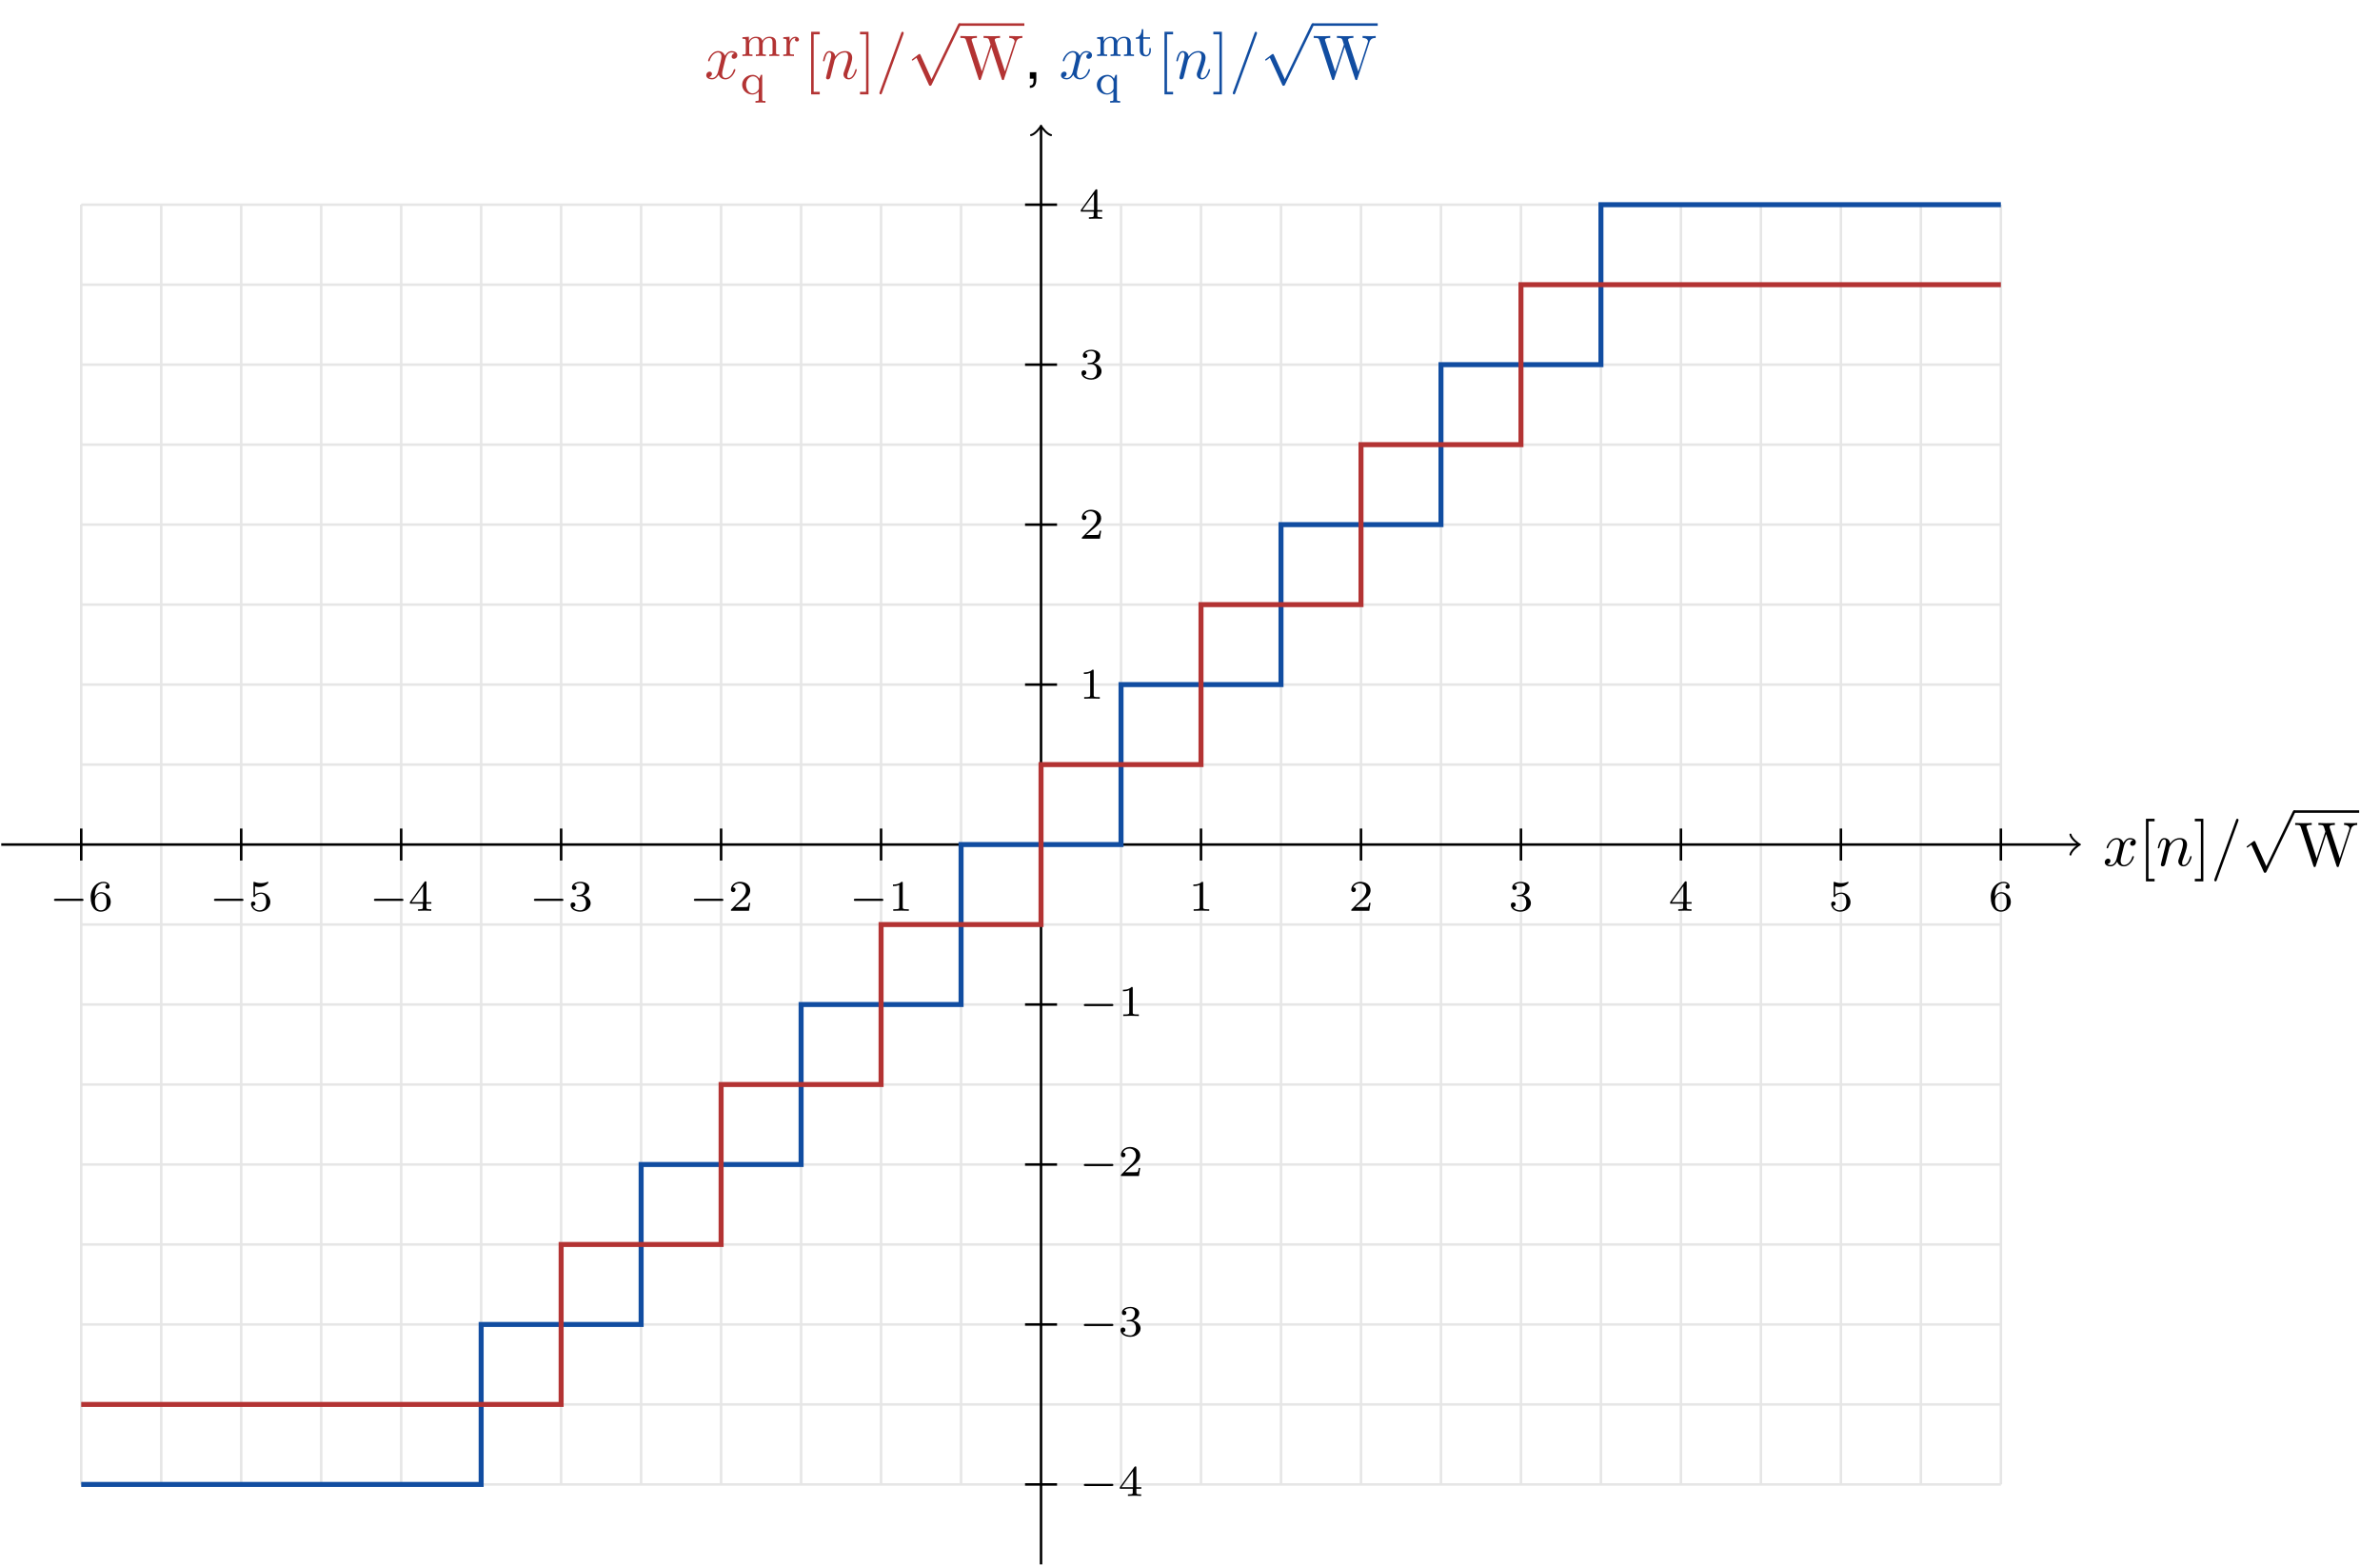 <?xml version="1.0" encoding="UTF-8"?>
<svg xmlns="http://www.w3.org/2000/svg" xmlns:xlink="http://www.w3.org/1999/xlink" width="379.561pt" height="249.695pt" viewBox="0 0 379.561 249.695" version="1.1">
<defs>
<g>
<symbol overflow="visible" id="glyph0-0">
<path style="stroke:none;" d=""/>
</symbol>
<symbol overflow="visible" id="glyph0-1">
<path style="stroke:none;" d="M 3.328 -3.016 C 3.391 -3.266 3.625 -4.188 4.312 -4.188 C 4.359 -4.188 4.609 -4.188 4.812 -4.062 C 4.531 -4 4.344 -3.766 4.344 -3.516 C 4.344 -3.359 4.453 -3.172 4.719 -3.172 C 4.938 -3.172 5.25 -3.344 5.25 -3.75 C 5.25 -4.266 4.672 -4.406 4.328 -4.406 C 3.75 -4.406 3.406 -3.875 3.281 -3.656 C 3.031 -4.312 2.5 -4.406 2.203 -4.406 C 1.172 -4.406 0.594 -3.125 0.594 -2.875 C 0.594 -2.766 0.703 -2.766 0.719 -2.766 C 0.797 -2.766 0.828 -2.797 0.844 -2.875 C 1.188 -3.938 1.844 -4.188 2.188 -4.188 C 2.375 -4.188 2.719 -4.094 2.719 -3.516 C 2.719 -3.203 2.547 -2.547 2.188 -1.141 C 2.031 -0.531 1.672 -0.109 1.234 -0.109 C 1.172 -0.109 0.953 -0.109 0.734 -0.234 C 0.984 -0.297 1.203 -0.5 1.203 -0.781 C 1.203 -1.047 0.984 -1.125 0.844 -1.125 C 0.531 -1.125 0.297 -0.875 0.297 -0.547 C 0.297 -0.094 0.781 0.109 1.219 0.109 C 1.891 0.109 2.25 -0.594 2.266 -0.641 C 2.391 -0.281 2.75 0.109 3.344 0.109 C 4.375 0.109 4.938 -1.172 4.938 -1.422 C 4.938 -1.531 4.859 -1.531 4.828 -1.531 C 4.734 -1.531 4.719 -1.484 4.688 -1.422 C 4.359 -0.344 3.688 -0.109 3.375 -0.109 C 2.984 -0.109 2.828 -0.422 2.828 -0.766 C 2.828 -0.984 2.875 -1.203 2.984 -1.641 Z M 3.328 -3.016 "/>
</symbol>
<symbol overflow="visible" id="glyph0-2">
<path style="stroke:none;" d="M 0.875 -0.594 C 0.844 -0.438 0.781 -0.203 0.781 -0.156 C 0.781 0.016 0.922 0.109 1.078 0.109 C 1.203 0.109 1.375 0.031 1.453 -0.172 C 1.453 -0.188 1.578 -0.656 1.641 -0.906 L 1.859 -1.797 C 1.906 -2.031 1.969 -2.25 2.031 -2.469 C 2.062 -2.641 2.141 -2.938 2.156 -2.969 C 2.297 -3.281 2.828 -4.188 3.781 -4.188 C 4.234 -4.188 4.312 -3.812 4.312 -3.484 C 4.312 -2.875 3.828 -1.594 3.672 -1.172 C 3.578 -0.938 3.562 -0.812 3.562 -0.703 C 3.562 -0.234 3.922 0.109 4.391 0.109 C 5.328 0.109 5.688 -1.344 5.688 -1.422 C 5.688 -1.531 5.609 -1.531 5.578 -1.531 C 5.469 -1.531 5.469 -1.5 5.422 -1.344 C 5.219 -0.672 4.891 -0.109 4.406 -0.109 C 4.234 -0.109 4.172 -0.203 4.172 -0.438 C 4.172 -0.688 4.25 -0.922 4.344 -1.141 C 4.531 -1.672 4.953 -2.766 4.953 -3.344 C 4.953 -4 4.531 -4.406 3.812 -4.406 C 2.906 -4.406 2.422 -3.766 2.25 -3.531 C 2.203 -4.094 1.797 -4.406 1.328 -4.406 C 0.875 -4.406 0.688 -4.016 0.594 -3.844 C 0.422 -3.5 0.297 -2.906 0.297 -2.875 C 0.297 -2.766 0.391 -2.766 0.406 -2.766 C 0.516 -2.766 0.516 -2.781 0.578 -3 C 0.75 -3.703 0.953 -4.188 1.312 -4.188 C 1.5 -4.188 1.609 -4.062 1.609 -3.734 C 1.609 -3.516 1.578 -3.406 1.453 -2.891 Z M 0.875 -0.594 "/>
</symbol>
<symbol overflow="visible" id="glyph0-3">
<path style="stroke:none;" d="M 4.375 -7.094 C 4.422 -7.234 4.422 -7.266 4.422 -7.281 C 4.422 -7.391 4.344 -7.484 4.234 -7.484 C 4.156 -7.484 4.094 -7.453 4.062 -7.391 L 0.594 2.109 C 0.547 2.25 0.547 2.281 0.547 2.297 C 0.547 2.406 0.641 2.5 0.75 2.5 C 0.875 2.5 0.906 2.422 0.969 2.25 Z M 4.375 -7.094 "/>
</symbol>
<symbol overflow="visible" id="glyph1-0">
<path style="stroke:none;" d=""/>
</symbol>
<symbol overflow="visible" id="glyph1-1">
<path style="stroke:none;" d="M 2.547 2.5 L 2.547 2.094 L 1.578 2.094 L 1.578 -7.078 L 2.547 -7.078 L 2.547 -7.484 L 1.172 -7.484 L 1.172 2.5 Z M 2.547 2.5 "/>
</symbol>
<symbol overflow="visible" id="glyph1-2">
<path style="stroke:none;" d="M 1.578 -7.484 L 0.219 -7.484 L 0.219 -7.078 L 1.188 -7.078 L 1.188 2.094 L 0.219 2.094 L 0.219 2.5 L 1.578 2.5 Z M 1.578 -7.484 "/>
</symbol>
<symbol overflow="visible" id="glyph1-3">
<path style="stroke:none;" d="M 9.062 -5.828 C 9.234 -6.406 9.672 -6.5 10.062 -6.5 L 10.062 -6.812 C 9.766 -6.781 9.453 -6.781 9.156 -6.781 C 8.859 -6.781 8.219 -6.797 7.969 -6.812 L 7.969 -6.5 C 8.641 -6.484 8.828 -6.156 8.828 -5.969 C 8.828 -5.906 8.797 -5.828 8.781 -5.766 L 7.281 -1.172 L 5.688 -6.047 C 5.688 -6.094 5.656 -6.156 5.656 -6.203 C 5.656 -6.5 6.234 -6.5 6.5 -6.5 L 6.5 -6.812 C 6.141 -6.781 5.469 -6.781 5.078 -6.781 C 4.703 -6.781 4.281 -6.797 3.875 -6.812 L 3.875 -6.5 C 4.438 -6.5 4.641 -6.5 4.766 -6.141 L 4.984 -5.438 L 3.594 -1.172 L 2 -6.078 C 1.984 -6.094 1.969 -6.172 1.969 -6.203 C 1.969 -6.5 2.547 -6.5 2.812 -6.5 L 2.812 -6.812 C 2.453 -6.781 1.781 -6.781 1.391 -6.781 C 1.016 -6.781 0.594 -6.797 0.172 -6.812 L 0.172 -6.5 C 0.922 -6.5 0.969 -6.453 1.094 -6.078 L 3.078 0.031 C 3.109 0.125 3.141 0.219 3.266 0.219 C 3.406 0.219 3.422 0.156 3.469 0.016 L 5.109 -5.047 L 6.766 0.031 C 6.797 0.125 6.828 0.219 6.953 0.219 C 7.094 0.219 7.125 0.156 7.156 0.016 Z M 9.062 -5.828 "/>
</symbol>
<symbol overflow="visible" id="glyph2-0">
<path style="stroke:none;" d=""/>
</symbol>
<symbol overflow="visible" id="glyph2-1">
<path style="stroke:none;" d="M 3.875 8.516 L 2.125 4.641 C 2.047 4.484 2 4.484 1.969 4.484 C 1.969 4.484 1.906 4.484 1.797 4.562 L 0.859 5.281 C 0.734 5.391 0.734 5.406 0.734 5.438 C 0.734 5.5 0.75 5.547 0.828 5.547 C 0.891 5.547 1.062 5.406 1.172 5.328 C 1.219 5.281 1.375 5.172 1.484 5.094 L 3.453 9.406 C 3.516 9.562 3.562 9.562 3.656 9.562 C 3.812 9.562 3.844 9.516 3.906 9.375 L 8.438 0 C 8.5 -0.141 8.5 -0.172 8.5 -0.203 C 8.5 -0.297 8.422 -0.406 8.297 -0.406 C 8.219 -0.406 8.156 -0.344 8.078 -0.188 Z M 3.875 8.516 "/>
</symbol>
<symbol overflow="visible" id="glyph3-0">
<path style="stroke:none;" d=""/>
</symbol>
<symbol overflow="visible" id="glyph3-1">
<path style="stroke:none;" d="M 5.734 -2.109 C 5.734 -2.719 5.422 -3.078 4.688 -3.078 C 4.125 -3.078 3.75 -2.781 3.562 -2.422 C 3.422 -2.922 3.047 -3.078 2.547 -3.078 C 1.969 -3.078 1.609 -2.766 1.406 -2.391 L 1.406 -3.078 L 0.375 -3 L 0.375 -2.75 C 0.844 -2.75 0.906 -2.703 0.906 -2.359 L 0.906 -0.547 C 0.906 -0.25 0.828 -0.25 0.375 -0.25 L 0.375 0 C 0.391 0 0.875 -0.031 1.172 -0.031 C 1.422 -0.031 1.906 0 1.969 0 L 1.969 -0.25 C 1.516 -0.25 1.453 -0.25 1.453 -0.547 L 1.453 -1.812 C 1.453 -2.531 2.031 -2.875 2.484 -2.875 C 2.969 -2.875 3.031 -2.5 3.031 -2.141 L 3.031 -0.547 C 3.031 -0.25 2.969 -0.25 2.516 -0.25 L 2.516 0 C 2.531 0 3.016 -0.031 3.312 -0.031 C 3.562 -0.031 4.047 0 4.109 0 L 4.109 -0.25 C 3.656 -0.25 3.594 -0.25 3.594 -0.547 L 3.594 -1.812 C 3.594 -2.531 4.172 -2.875 4.625 -2.875 C 5.109 -2.875 5.172 -2.5 5.172 -2.141 L 5.172 -0.547 C 5.172 -0.25 5.109 -0.25 4.656 -0.25 L 4.656 0 C 4.672 0 5.156 -0.031 5.453 -0.031 C 5.703 -0.031 6.188 0 6.25 0 L 6.25 -0.25 C 5.797 -0.25 5.734 -0.25 5.734 -0.547 Z M 5.734 -2.109 "/>
</symbol>
<symbol overflow="visible" id="glyph3-2">
<path style="stroke:none;" d="M 1.391 -1.594 C 1.391 -2.172 1.656 -2.875 2.328 -2.875 C 2.266 -2.828 2.203 -2.734 2.203 -2.625 C 2.203 -2.391 2.391 -2.312 2.516 -2.312 C 2.688 -2.312 2.844 -2.422 2.844 -2.625 C 2.844 -2.859 2.609 -3.078 2.281 -3.078 C 1.938 -3.078 1.547 -2.859 1.344 -2.328 L 1.344 -3.078 L 0.344 -3 L 0.344 -2.75 C 0.812 -2.75 0.859 -2.703 0.859 -2.359 L 0.859 -0.547 C 0.859 -0.25 0.797 -0.25 0.344 -0.25 L 0.344 0 C 0.375 0 0.844 -0.031 1.141 -0.031 C 1.438 -0.031 1.734 -0.016 2.047 0 L 2.047 -0.25 L 1.906 -0.25 C 1.391 -0.25 1.391 -0.328 1.391 -0.562 Z M 1.391 -1.594 "/>
</symbol>
<symbol overflow="visible" id="glyph3-3">
<path style="stroke:none;" d="M 3.531 -3.078 L 3.312 -3.078 L 3.062 -2.469 C 2.844 -2.797 2.5 -3.078 2 -3.078 C 1.109 -3.078 0.328 -2.391 0.328 -1.5 C 0.328 -0.625 1.062 0.062 1.938 0.062 C 2.5 0.062 2.797 -0.234 2.969 -0.406 L 2.969 0.797 C 2.969 1.094 2.906 1.094 2.453 1.094 L 2.453 1.359 C 2.469 1.359 2.953 1.328 3.25 1.328 C 3.5 1.328 3.984 1.344 4.047 1.359 L 4.047 1.094 C 3.594 1.094 3.531 1.094 3.531 0.797 Z M 3 -1 C 3 -0.875 3 -0.844 2.906 -0.672 C 2.688 -0.328 2.344 -0.125 1.984 -0.125 C 1.406 -0.125 0.953 -0.75 0.953 -1.484 C 0.953 -2.312 1.5 -2.844 2.062 -2.844 C 2.641 -2.844 3 -2.281 3 -1.891 Z M 3 -1 "/>
</symbol>
<symbol overflow="visible" id="glyph3-4">
<path style="stroke:none;" d="M 1.406 -2.75 L 2.484 -2.75 L 2.484 -3 L 1.406 -3 L 1.406 -4.281 L 1.156 -4.281 C 1.156 -3.656 0.875 -2.969 0.203 -2.953 L 0.203 -2.75 L 0.844 -2.75 L 0.844 -0.875 C 0.844 -0.094 1.438 0.062 1.828 0.062 C 2.297 0.062 2.609 -0.328 2.609 -0.875 L 2.609 -1.266 L 2.375 -1.266 L 2.375 -0.891 C 2.375 -0.406 2.156 -0.156 1.875 -0.156 C 1.406 -0.156 1.406 -0.734 1.406 -0.859 Z M 1.406 -2.75 "/>
</symbol>
<symbol overflow="visible" id="glyph3-5">
<path style="stroke:none;" d="M 1.047 -2.281 C 1.047 -2.844 1.094 -3.359 1.359 -3.797 C 1.594 -4.172 1.969 -4.422 2.422 -4.422 C 2.625 -4.422 2.906 -4.375 3.047 -4.188 C 2.875 -4.172 2.719 -4.047 2.719 -3.844 C 2.719 -3.672 2.844 -3.516 3.047 -3.516 C 3.266 -3.516 3.391 -3.656 3.391 -3.859 C 3.391 -4.266 3.094 -4.625 2.406 -4.625 C 1.406 -4.625 0.375 -3.703 0.375 -2.203 C 0.375 -0.406 1.219 0.141 2 0.141 C 2.844 0.141 3.578 -0.516 3.578 -1.422 C 3.578 -2.312 2.875 -2.969 2.062 -2.969 C 1.5 -2.969 1.203 -2.594 1.047 -2.281 Z M 2 -0.078 C 1.641 -0.078 1.375 -0.281 1.219 -0.594 C 1.125 -0.797 1.062 -1.156 1.062 -1.562 C 1.062 -2.25 1.469 -2.766 2.031 -2.766 C 2.344 -2.766 2.562 -2.641 2.734 -2.391 C 2.906 -2.125 2.906 -1.828 2.906 -1.422 C 2.906 -1.031 2.906 -0.734 2.719 -0.453 C 2.562 -0.219 2.328 -0.078 2 -0.078 Z M 2 -0.078 "/>
</symbol>
<symbol overflow="visible" id="glyph3-6">
<path style="stroke:none;" d="M 1.078 -3.891 C 1.438 -3.797 1.641 -3.797 1.75 -3.797 C 2.672 -3.797 3.219 -4.422 3.219 -4.531 C 3.219 -4.609 3.172 -4.625 3.141 -4.625 C 3.125 -4.625 3.109 -4.625 3.078 -4.609 C 2.906 -4.547 2.547 -4.406 2.031 -4.406 C 1.828 -4.406 1.469 -4.422 1.016 -4.594 C 0.938 -4.625 0.922 -4.625 0.922 -4.625 C 0.828 -4.625 0.828 -4.547 0.828 -4.438 L 0.828 -2.391 C 0.828 -2.266 0.828 -2.188 0.938 -2.188 C 1 -2.188 1.016 -2.188 1.078 -2.281 C 1.375 -2.656 1.812 -2.719 2.047 -2.719 C 2.469 -2.719 2.656 -2.391 2.688 -2.328 C 2.812 -2.094 2.859 -1.828 2.859 -1.422 C 2.859 -1.219 2.859 -0.812 2.641 -0.5 C 2.469 -0.25 2.172 -0.078 1.828 -0.078 C 1.375 -0.078 0.906 -0.328 0.734 -0.797 C 1 -0.781 1.141 -0.953 1.141 -1.141 C 1.141 -1.438 0.875 -1.484 0.781 -1.484 C 0.781 -1.484 0.438 -1.484 0.438 -1.109 C 0.438 -0.484 1.016 0.141 1.844 0.141 C 2.734 0.141 3.516 -0.516 3.516 -1.406 C 3.516 -2.188 2.922 -2.906 2.062 -2.906 C 1.75 -2.906 1.391 -2.844 1.078 -2.578 Z M 1.078 -3.891 "/>
</symbol>
<symbol overflow="visible" id="glyph3-7">
<path style="stroke:none;" d="M 3.688 -1.141 L 3.688 -1.391 L 2.906 -1.391 L 2.906 -4.5 C 2.906 -4.641 2.906 -4.703 2.766 -4.703 C 2.672 -4.703 2.641 -4.703 2.578 -4.594 L 0.266 -1.391 L 0.266 -1.141 L 2.328 -1.141 L 2.328 -0.578 C 2.328 -0.328 2.328 -0.25 1.75 -0.25 L 1.562 -0.25 L 1.562 0 C 1.922 -0.016 2.359 -0.031 2.609 -0.031 C 2.875 -0.031 3.312 -0.016 3.672 0 L 3.672 -0.25 L 3.484 -0.25 C 2.906 -0.25 2.906 -0.328 2.906 -0.578 L 2.906 -1.141 Z M 2.375 -3.938 L 2.375 -1.391 L 0.531 -1.391 Z M 2.375 -3.938 "/>
</symbol>
<symbol overflow="visible" id="glyph3-8">
<path style="stroke:none;" d="M 1.906 -2.328 C 2.453 -2.328 2.844 -1.953 2.844 -1.203 C 2.844 -0.344 2.328 -0.078 1.938 -0.078 C 1.656 -0.078 1.031 -0.156 0.75 -0.578 C 1.078 -0.578 1.156 -0.812 1.156 -0.969 C 1.156 -1.188 0.984 -1.344 0.766 -1.344 C 0.578 -1.344 0.375 -1.219 0.375 -0.938 C 0.375 -0.281 1.094 0.141 1.938 0.141 C 2.906 0.141 3.578 -0.516 3.578 -1.203 C 3.578 -1.75 3.141 -2.297 2.375 -2.453 C 3.094 -2.719 3.359 -3.234 3.359 -3.672 C 3.359 -4.219 2.734 -4.625 1.953 -4.625 C 1.188 -4.625 0.594 -4.25 0.594 -3.688 C 0.594 -3.453 0.75 -3.328 0.953 -3.328 C 1.172 -3.328 1.312 -3.484 1.312 -3.672 C 1.312 -3.875 1.172 -4.031 0.953 -4.047 C 1.203 -4.344 1.672 -4.422 1.938 -4.422 C 2.25 -4.422 2.688 -4.266 2.688 -3.672 C 2.688 -3.375 2.594 -3.047 2.406 -2.844 C 2.188 -2.578 1.984 -2.562 1.641 -2.531 C 1.469 -2.516 1.453 -2.516 1.422 -2.516 C 1.406 -2.516 1.344 -2.5 1.344 -2.422 C 1.344 -2.328 1.406 -2.328 1.531 -2.328 Z M 1.906 -2.328 "/>
</symbol>
<symbol overflow="visible" id="glyph3-9">
<path style="stroke:none;" d="M 3.516 -1.266 L 3.281 -1.266 C 3.266 -1.109 3.188 -0.703 3.094 -0.641 C 3.047 -0.594 2.516 -0.594 2.406 -0.594 L 1.125 -0.594 C 1.859 -1.234 2.109 -1.438 2.516 -1.766 C 3.031 -2.172 3.516 -2.609 3.516 -3.266 C 3.516 -4.109 2.781 -4.625 1.891 -4.625 C 1.031 -4.625 0.438 -4.016 0.438 -3.375 C 0.438 -3.031 0.734 -2.984 0.812 -2.984 C 0.969 -2.984 1.172 -3.109 1.172 -3.359 C 1.172 -3.484 1.125 -3.734 0.766 -3.734 C 0.984 -4.219 1.453 -4.375 1.781 -4.375 C 2.484 -4.375 2.844 -3.828 2.844 -3.266 C 2.844 -2.656 2.406 -2.188 2.188 -1.938 L 0.516 -0.266 C 0.438 -0.203 0.438 -0.188 0.438 0 L 3.312 0 Z M 3.516 -1.266 "/>
</symbol>
<symbol overflow="visible" id="glyph3-10">
<path style="stroke:none;" d="M 2.328 -4.438 C 2.328 -4.625 2.328 -4.625 2.125 -4.625 C 1.672 -4.188 1.047 -4.188 0.766 -4.188 L 0.766 -3.938 C 0.922 -3.938 1.391 -3.938 1.766 -4.125 L 1.766 -0.578 C 1.766 -0.344 1.766 -0.25 1.078 -0.25 L 0.812 -0.25 L 0.812 0 C 0.938 0 1.797 -0.031 2.047 -0.031 C 2.266 -0.031 3.141 0 3.297 0 L 3.297 -0.25 L 3.031 -0.25 C 2.328 -0.25 2.328 -0.344 2.328 -0.578 Z M 2.328 -4.438 "/>
</symbol>
<symbol overflow="visible" id="glyph4-0">
<path style="stroke:none;" d=""/>
</symbol>
<symbol overflow="visible" id="glyph4-1">
<path style="stroke:none;" d="M 0.875 -1.031 L 0.875 0 L 1.469 0 L 1.469 0.172 C 1.469 0.875 1.328 1.062 0.875 1.094 L 0.875 1.469 C 1.562 1.469 1.906 1.016 1.906 0.156 L 1.906 -1.031 Z M 0.875 -1.031 "/>
</symbol>
<symbol overflow="visible" id="glyph5-0">
<path style="stroke:none;" d=""/>
</symbol>
<symbol overflow="visible" id="glyph5-1">
<path style="stroke:none;" d="M 5.188 -1.578 C 5.297 -1.578 5.469 -1.578 5.469 -1.734 C 5.469 -1.922 5.297 -1.922 5.188 -1.922 L 1.031 -1.922 C 0.922 -1.922 0.75 -1.922 0.75 -1.75 C 0.75 -1.578 0.906 -1.578 1.031 -1.578 Z M 5.188 -1.578 "/>
</symbol>
</g>
<clipPath id="clip1">
  <path d="M 165 20 L 167 20 L 167 249.695 L 165 249.695 Z M 165 20 "/>
</clipPath>
</defs>
<g id="surface1">
<path style="fill:none;stroke-width:0.399;stroke-linecap:butt;stroke-linejoin:miter;stroke:rgb(89.999%,89.999%,89.999%);stroke-opacity:1;stroke-miterlimit:10;" d="M -153.072 -102.049 L 153.073 -102.049 M -153.072 -89.291 L 153.073 -89.291 M -153.072 -76.537 L 153.073 -76.537 M -153.072 -63.78 L 153.073 -63.78 M -153.072 -51.026 L 153.073 -51.026 M -153.072 -38.268 L 153.073 -38.268 M -153.072 -25.51 L 153.073 -25.51 M -153.072 -12.756 L 153.073 -12.756 M -153.072 0.002 L 153.073 0.002 M -153.072 12.755 L 153.073 12.755 M -153.072 25.513 L 153.073 25.513 M -153.072 38.267 L 153.073 38.267 M -153.072 51.025 L 153.073 51.025 M -153.072 63.779 L 153.073 63.779 M -153.072 76.537 L 153.073 76.537 M -153.072 89.291 L 153.073 89.291 M -153.072 102.048 L 153.073 102.048 M -153.072 -102.049 L -153.072 102.048 M -140.314 -102.049 L -140.314 102.048 M -127.56 -102.049 L -127.56 102.048 M -114.802 -102.049 L -114.802 102.048 M -102.048 -102.049 L -102.048 102.048 M -89.291 -102.049 L -89.291 102.048 M -76.537 -102.049 L -76.537 102.048 M -63.779 -102.049 L -63.779 102.048 M -51.025 -102.049 L -51.025 102.048 M -38.267 -102.049 L -38.267 102.048 M -25.513 -102.049 L -25.513 102.048 M -12.755 -102.049 L -12.755 102.048 M -0.002 -102.049 L -0.002 102.048 M 12.756 -102.049 L 12.756 102.048 M 25.51 -102.049 L 25.51 102.048 M 38.268 -102.049 L 38.268 102.048 M 51.026 -102.049 L 51.026 102.048 M 63.78 -102.049 L 63.78 102.048 M 76.537 -102.049 L 76.537 102.048 M 89.291 -102.049 L 89.291 102.048 M 102.049 -102.049 L 102.049 102.048 M 114.803 -102.049 L 114.803 102.048 M 127.561 -102.049 L 127.561 102.048 M 140.315 -102.049 L 140.315 102.048 M 153.073 -102.049 L 153.073 102.048 " transform="matrix(1,0,0,-1,166.025,134.693)"/>
<path style="fill:none;stroke-width:0.399;stroke-linecap:butt;stroke-linejoin:miter;stroke:rgb(0%,0%,0%);stroke-opacity:1;stroke-miterlimit:10;" d="M -165.826 0.002 L 165.37 0.002 " transform="matrix(1,0,0,-1,166.025,134.693)"/>
<path style="fill:none;stroke-width:0.319;stroke-linecap:round;stroke-linejoin:round;stroke:rgb(0%,0%,0%);stroke-opacity:1;stroke-miterlimit:10;" d="M -1.195 1.595 C -1.098 0.998 0 0.099 0.297 0.002 C 0 -0.1 -1.098 -0.995 -1.195 -1.592 " transform="matrix(1,0,0,-1,331.394,134.693)"/>
<g style="fill:rgb(0%,0%,0%);fill-opacity:1;">
  <use xlink:href="#glyph0-1" x="335.37" y="138.064"/>
</g>
<g style="fill:rgb(0%,0%,0%);fill-opacity:1;">
  <use xlink:href="#glyph1-1" x="341.064" y="138.064"/>
</g>
<g style="fill:rgb(0%,0%,0%);fill-opacity:1;">
  <use xlink:href="#glyph0-2" x="343.831" y="138.064"/>
</g>
<g style="fill:rgb(0%,0%,0%);fill-opacity:1;">
  <use xlink:href="#glyph1-2" x="349.811" y="138.064"/>
</g>
<g style="fill:rgb(0%,0%,0%);fill-opacity:1;">
  <use xlink:href="#glyph0-3" x="352.579" y="138.064"/>
</g>
<g style="fill:rgb(0%,0%,0%);fill-opacity:1;">
  <use xlink:href="#glyph2-1" x="357.56" y="129.629"/>
</g>
<path style="fill:none;stroke-width:0.398;stroke-linecap:butt;stroke-linejoin:miter;stroke:rgb(0%,0%,0%);stroke-opacity:1;stroke-miterlimit:10;" d="M 0.001 0 L 10.376 0 " transform="matrix(1,0,0,-1,365.862,129.43)"/>
<g style="fill:rgb(0%,0%,0%);fill-opacity:1;">
  <use xlink:href="#glyph1-3" x="365.862" y="138.064"/>
</g>
<g clip-path="url(#clip1)" clip-rule="nonzero">
<path style="fill:none;stroke-width:0.399;stroke-linecap:butt;stroke-linejoin:miter;stroke:rgb(0%,0%,0%);stroke-opacity:1;stroke-miterlimit:10;" d="M -0.002 -114.803 L -0.002 114.345 " transform="matrix(1,0,0,-1,166.025,134.693)"/>
</g>
<path style="fill:none;stroke-width:0.319;stroke-linecap:round;stroke-linejoin:round;stroke:rgb(0%,0%,0%);stroke-opacity:1;stroke-miterlimit:10;" d="M -1.195 1.595 C -1.098 0.998 -0 0.099 0.301 0.002 C -0 -0.1 -1.098 -0.995 -1.195 -1.592 " transform="matrix(0,-1,-1,0,166.025,20.348)"/>
<g style="fill:rgb(70.2%,20%,20%);fill-opacity:1;">
  <use xlink:href="#glyph0-1" x="112.336" y="12.552"/>
</g>
<g style="fill:rgb(70.2%,20%,20%);fill-opacity:1;">
  <use xlink:href="#glyph3-1" x="118.03" y="8.937"/>
  <use xlink:href="#glyph3-2" x="124.575" y="8.937"/>
</g>
<g style="fill:rgb(70.2%,20%,20%);fill-opacity:1;">
  <use xlink:href="#glyph3-3" x="118.03" y="15.015"/>
</g>
<g style="fill:rgb(70.2%,20%,20%);fill-opacity:1;">
  <use xlink:href="#glyph1-1" x="128.186" y="12.552"/>
</g>
<g style="fill:rgb(70.2%,20%,20%);fill-opacity:1;">
  <use xlink:href="#glyph0-2" x="130.954" y="12.552"/>
</g>
<g style="fill:rgb(70.2%,20%,20%);fill-opacity:1;">
  <use xlink:href="#glyph1-2" x="136.934" y="12.552"/>
</g>
<g style="fill:rgb(70.2%,20%,20%);fill-opacity:1;">
  <use xlink:href="#glyph0-3" x="139.701" y="12.552"/>
</g>
<g style="fill:rgb(70.2%,20%,20%);fill-opacity:1;">
  <use xlink:href="#glyph2-1" x="144.683" y="4.117"/>
</g>
<path style="fill:none;stroke-width:0.398;stroke-linecap:butt;stroke-linejoin:miter;stroke:rgb(70.2%,20%,20%);stroke-opacity:1;stroke-miterlimit:10;" d="M -0.001 0 L 10.378 0 " transform="matrix(1,0,0,-1,152.985,3.918)"/>
<g style="fill:rgb(70.2%,20%,20%);fill-opacity:1;">
  <use xlink:href="#glyph1-3" x="152.985" y="12.552"/>
</g>
<g style="fill:rgb(0%,0%,0%);fill-opacity:1;">
  <use xlink:href="#glyph4-1" x="163.363" y="12.552"/>
</g>
<g style="fill:rgb(6.699%,30.199%,63.1%);fill-opacity:1;">
  <use xlink:href="#glyph0-1" x="168.902" y="12.552"/>
</g>
<g style="fill:rgb(6.699%,30.199%,63.1%);fill-opacity:1;">
  <use xlink:href="#glyph3-1" x="174.595" y="8.937"/>
</g>
<g style="fill:rgb(6.699%,30.199%,63.1%);fill-opacity:1;">
  <use xlink:href="#glyph3-4" x="180.924" y="8.937"/>
</g>
<g style="fill:rgb(6.699%,30.199%,63.1%);fill-opacity:1;">
  <use xlink:href="#glyph3-3" x="174.595" y="15.015"/>
</g>
<g style="fill:rgb(6.699%,30.199%,63.1%);fill-opacity:1;">
  <use xlink:href="#glyph1-1" x="184.537" y="12.552"/>
</g>
<g style="fill:rgb(6.699%,30.199%,63.1%);fill-opacity:1;">
  <use xlink:href="#glyph0-2" x="187.305" y="12.552"/>
</g>
<g style="fill:rgb(6.699%,30.199%,63.1%);fill-opacity:1;">
  <use xlink:href="#glyph1-2" x="193.285" y="12.552"/>
</g>
<g style="fill:rgb(6.699%,30.199%,63.1%);fill-opacity:1;">
  <use xlink:href="#glyph0-3" x="196.052" y="12.552"/>
</g>
<g style="fill:rgb(6.699%,30.199%,63.1%);fill-opacity:1;">
  <use xlink:href="#glyph2-1" x="201.033" y="4.117"/>
</g>
<path style="fill:none;stroke-width:0.398;stroke-linecap:butt;stroke-linejoin:miter;stroke:rgb(6.699%,30.199%,63.1%);stroke-opacity:1;stroke-miterlimit:10;" d="M -0 0 L 10.379 0 " transform="matrix(1,0,0,-1,209.336,3.918)"/>
<g style="fill:rgb(6.699%,30.199%,63.1%);fill-opacity:1;">
  <use xlink:href="#glyph1-3" x="209.336" y="12.552"/>
</g>
<path style="fill:none;stroke-width:0.399;stroke-linecap:butt;stroke-linejoin:miter;stroke:rgb(0%,0%,0%);stroke-opacity:1;stroke-miterlimit:10;" d="M -153.072 2.552 L -153.072 -2.553 " transform="matrix(1,0,0,-1,166.025,134.693)"/>
<g style="fill:rgb(0%,0%,0%);fill-opacity:1;">
  <use xlink:href="#glyph5-1" x="7.856" y="145.259"/>
</g>
<g style="fill:rgb(0%,0%,0%);fill-opacity:1;">
  <use xlink:href="#glyph3-5" x="14.083" y="145.259"/>
</g>
<path style="fill:none;stroke-width:0.399;stroke-linecap:butt;stroke-linejoin:miter;stroke:rgb(0%,0%,0%);stroke-opacity:1;stroke-miterlimit:10;" d="M -127.56 2.552 L -127.56 -2.553 " transform="matrix(1,0,0,-1,166.025,134.693)"/>
<g style="fill:rgb(0%,0%,0%);fill-opacity:1;">
  <use xlink:href="#glyph5-1" x="33.368" y="145.259"/>
</g>
<g style="fill:rgb(0%,0%,0%);fill-opacity:1;">
  <use xlink:href="#glyph3-6" x="39.594" y="145.259"/>
</g>
<path style="fill:none;stroke-width:0.399;stroke-linecap:butt;stroke-linejoin:miter;stroke:rgb(0%,0%,0%);stroke-opacity:1;stroke-miterlimit:10;" d="M -102.048 2.552 L -102.048 -2.553 " transform="matrix(1,0,0,-1,166.025,134.693)"/>
<g style="fill:rgb(0%,0%,0%);fill-opacity:1;">
  <use xlink:href="#glyph5-1" x="58.879" y="145.259"/>
</g>
<g style="fill:rgb(0%,0%,0%);fill-opacity:1;">
  <use xlink:href="#glyph3-7" x="65.106" y="145.259"/>
</g>
<path style="fill:none;stroke-width:0.399;stroke-linecap:butt;stroke-linejoin:miter;stroke:rgb(0%,0%,0%);stroke-opacity:1;stroke-miterlimit:10;" d="M -76.537 2.552 L -76.537 -2.553 " transform="matrix(1,0,0,-1,166.025,134.693)"/>
<g style="fill:rgb(0%,0%,0%);fill-opacity:1;">
  <use xlink:href="#glyph5-1" x="84.391" y="145.259"/>
</g>
<g style="fill:rgb(0%,0%,0%);fill-opacity:1;">
  <use xlink:href="#glyph3-8" x="90.618" y="145.259"/>
</g>
<path style="fill:none;stroke-width:0.399;stroke-linecap:butt;stroke-linejoin:miter;stroke:rgb(0%,0%,0%);stroke-opacity:1;stroke-miterlimit:10;" d="M -51.025 2.552 L -51.025 -2.553 " transform="matrix(1,0,0,-1,166.025,134.693)"/>
<g style="fill:rgb(0%,0%,0%);fill-opacity:1;">
  <use xlink:href="#glyph5-1" x="109.903" y="145.259"/>
</g>
<g style="fill:rgb(0%,0%,0%);fill-opacity:1;">
  <use xlink:href="#glyph3-9" x="116.129" y="145.259"/>
</g>
<path style="fill:none;stroke-width:0.399;stroke-linecap:butt;stroke-linejoin:miter;stroke:rgb(0%,0%,0%);stroke-opacity:1;stroke-miterlimit:10;" d="M -25.513 2.552 L -25.513 -2.553 " transform="matrix(1,0,0,-1,166.025,134.693)"/>
<g style="fill:rgb(0%,0%,0%);fill-opacity:1;">
  <use xlink:href="#glyph5-1" x="135.414" y="145.259"/>
</g>
<g style="fill:rgb(0%,0%,0%);fill-opacity:1;">
  <use xlink:href="#glyph3-10" x="141.641" y="145.259"/>
</g>
<path style="fill:none;stroke-width:0.399;stroke-linecap:butt;stroke-linejoin:miter;stroke:rgb(0%,0%,0%);stroke-opacity:1;stroke-miterlimit:10;" d="M 25.51 2.552 L 25.51 -2.553 " transform="matrix(1,0,0,-1,166.025,134.693)"/>
<g style="fill:rgb(0%,0%,0%);fill-opacity:1;">
  <use xlink:href="#glyph3-10" x="189.551" y="145.259"/>
</g>
<path style="fill:none;stroke-width:0.399;stroke-linecap:butt;stroke-linejoin:miter;stroke:rgb(0%,0%,0%);stroke-opacity:1;stroke-miterlimit:10;" d="M 51.026 2.552 L 51.026 -2.553 " transform="matrix(1,0,0,-1,166.025,134.693)"/>
<g style="fill:rgb(0%,0%,0%);fill-opacity:1;">
  <use xlink:href="#glyph3-9" x="215.062" y="145.259"/>
</g>
<path style="fill:none;stroke-width:0.399;stroke-linecap:butt;stroke-linejoin:miter;stroke:rgb(0%,0%,0%);stroke-opacity:1;stroke-miterlimit:10;" d="M 76.537 2.552 L 76.537 -2.553 " transform="matrix(1,0,0,-1,166.025,134.693)"/>
<g style="fill:rgb(0%,0%,0%);fill-opacity:1;">
  <use xlink:href="#glyph3-8" x="240.574" y="145.259"/>
</g>
<path style="fill:none;stroke-width:0.399;stroke-linecap:butt;stroke-linejoin:miter;stroke:rgb(0%,0%,0%);stroke-opacity:1;stroke-miterlimit:10;" d="M 102.049 2.552 L 102.049 -2.553 " transform="matrix(1,0,0,-1,166.025,134.693)"/>
<g style="fill:rgb(0%,0%,0%);fill-opacity:1;">
  <use xlink:href="#glyph3-7" x="266.086" y="145.259"/>
</g>
<path style="fill:none;stroke-width:0.399;stroke-linecap:butt;stroke-linejoin:miter;stroke:rgb(0%,0%,0%);stroke-opacity:1;stroke-miterlimit:10;" d="M 127.561 2.552 L 127.561 -2.553 " transform="matrix(1,0,0,-1,166.025,134.693)"/>
<g style="fill:rgb(0%,0%,0%);fill-opacity:1;">
  <use xlink:href="#glyph3-6" x="291.597" y="145.259"/>
</g>
<path style="fill:none;stroke-width:0.399;stroke-linecap:butt;stroke-linejoin:miter;stroke:rgb(0%,0%,0%);stroke-opacity:1;stroke-miterlimit:10;" d="M 153.073 2.552 L 153.073 -2.553 " transform="matrix(1,0,0,-1,166.025,134.693)"/>
<g style="fill:rgb(0%,0%,0%);fill-opacity:1;">
  <use xlink:href="#glyph3-5" x="317.109" y="145.259"/>
</g>
<path style="fill:none;stroke-width:0.399;stroke-linecap:butt;stroke-linejoin:miter;stroke:rgb(0%,0%,0%);stroke-opacity:1;stroke-miterlimit:10;" d="M -2.552 -102.049 L 2.553 -102.049 " transform="matrix(1,0,0,-1,166.025,134.693)"/>
<g style="fill:rgb(0%,0%,0%);fill-opacity:1;">
  <use xlink:href="#glyph5-1" x="172.096" y="238.572"/>
</g>
<g style="fill:rgb(0%,0%,0%);fill-opacity:1;">
  <use xlink:href="#glyph3-7" x="178.323" y="238.572"/>
</g>
<path style="fill:none;stroke-width:0.399;stroke-linecap:butt;stroke-linejoin:miter;stroke:rgb(0%,0%,0%);stroke-opacity:1;stroke-miterlimit:10;" d="M -2.552 -76.537 L 2.553 -76.537 " transform="matrix(1,0,0,-1,166.025,134.693)"/>
<g style="fill:rgb(0%,0%,0%);fill-opacity:1;">
  <use xlink:href="#glyph5-1" x="172.096" y="213.06"/>
</g>
<g style="fill:rgb(0%,0%,0%);fill-opacity:1;">
  <use xlink:href="#glyph3-8" x="178.323" y="213.06"/>
</g>
<path style="fill:none;stroke-width:0.399;stroke-linecap:butt;stroke-linejoin:miter;stroke:rgb(0%,0%,0%);stroke-opacity:1;stroke-miterlimit:10;" d="M -2.552 -51.026 L 2.553 -51.026 " transform="matrix(1,0,0,-1,166.025,134.693)"/>
<g style="fill:rgb(0%,0%,0%);fill-opacity:1;">
  <use xlink:href="#glyph5-1" x="172.096" y="187.549"/>
</g>
<g style="fill:rgb(0%,0%,0%);fill-opacity:1;">
  <use xlink:href="#glyph3-9" x="178.323" y="187.549"/>
</g>
<path style="fill:none;stroke-width:0.399;stroke-linecap:butt;stroke-linejoin:miter;stroke:rgb(0%,0%,0%);stroke-opacity:1;stroke-miterlimit:10;" d="M -2.552 -25.51 L 2.553 -25.51 " transform="matrix(1,0,0,-1,166.025,134.693)"/>
<g style="fill:rgb(0%,0%,0%);fill-opacity:1;">
  <use xlink:href="#glyph5-1" x="172.096" y="162.037"/>
</g>
<g style="fill:rgb(0%,0%,0%);fill-opacity:1;">
  <use xlink:href="#glyph3-10" x="178.323" y="162.037"/>
</g>
<path style="fill:none;stroke-width:0.399;stroke-linecap:butt;stroke-linejoin:miter;stroke:rgb(0%,0%,0%);stroke-opacity:1;stroke-miterlimit:10;" d="M -2.552 25.513 L 2.553 25.513 " transform="matrix(1,0,0,-1,166.025,134.693)"/>
<g style="fill:rgb(0%,0%,0%);fill-opacity:1;">
  <use xlink:href="#glyph3-10" x="172.096" y="111.429"/>
</g>
<path style="fill:none;stroke-width:0.399;stroke-linecap:butt;stroke-linejoin:miter;stroke:rgb(0%,0%,0%);stroke-opacity:1;stroke-miterlimit:10;" d="M -2.552 51.025 L 2.553 51.025 " transform="matrix(1,0,0,-1,166.025,134.693)"/>
<g style="fill:rgb(0%,0%,0%);fill-opacity:1;">
  <use xlink:href="#glyph3-9" x="172.096" y="85.917"/>
</g>
<path style="fill:none;stroke-width:0.399;stroke-linecap:butt;stroke-linejoin:miter;stroke:rgb(0%,0%,0%);stroke-opacity:1;stroke-miterlimit:10;" d="M -2.552 76.537 L 2.553 76.537 " transform="matrix(1,0,0,-1,166.025,134.693)"/>
<g style="fill:rgb(0%,0%,0%);fill-opacity:1;">
  <use xlink:href="#glyph3-8" x="172.096" y="60.406"/>
</g>
<path style="fill:none;stroke-width:0.399;stroke-linecap:butt;stroke-linejoin:miter;stroke:rgb(0%,0%,0%);stroke-opacity:1;stroke-miterlimit:10;" d="M -2.552 102.048 L 2.553 102.048 " transform="matrix(1,0,0,-1,166.025,134.693)"/>
<g style="fill:rgb(0%,0%,0%);fill-opacity:1;">
  <use xlink:href="#glyph3-7" x="172.096" y="34.894"/>
</g>
<path style="fill:none;stroke-width:0.797;stroke-linecap:butt;stroke-linejoin:miter;stroke:rgb(6.699%,30.199%,63.1%);stroke-opacity:1;stroke-miterlimit:10;" d="M -153.072 -102.049 L -89.291 -102.049 L -89.291 -76.537 L -63.779 -76.537 L -63.779 -51.026 L -38.267 -51.026 L -38.267 -25.51 L -12.755 -25.51 L -12.755 0.002 L 12.756 0.002 L 12.756 25.513 L 38.268 25.513 L 38.268 51.025 L 63.78 51.025 L 63.78 76.537 L 89.291 76.537 L 89.291 102.048 L 153.073 102.048 " transform="matrix(1,0,0,-1,166.025,134.693)"/>
<path style="fill:none;stroke-width:0.797;stroke-linecap:butt;stroke-linejoin:miter;stroke:rgb(70.2%,20%,20%);stroke-opacity:1;stroke-miterlimit:10;" d="M -153.072 -89.291 L -76.537 -89.291 L -76.537 -63.78 L -51.025 -63.78 L -51.025 -38.268 L -25.513 -38.268 L -25.513 -12.756 L -0.002 -12.756 L -0.002 12.755 L 25.51 12.755 L 25.51 38.267 L 51.026 38.267 L 51.026 63.779 L 76.537 63.779 L 76.537 89.291 L 153.073 89.291 " transform="matrix(1,0,0,-1,166.025,134.693)"/>
</g>
</svg>
